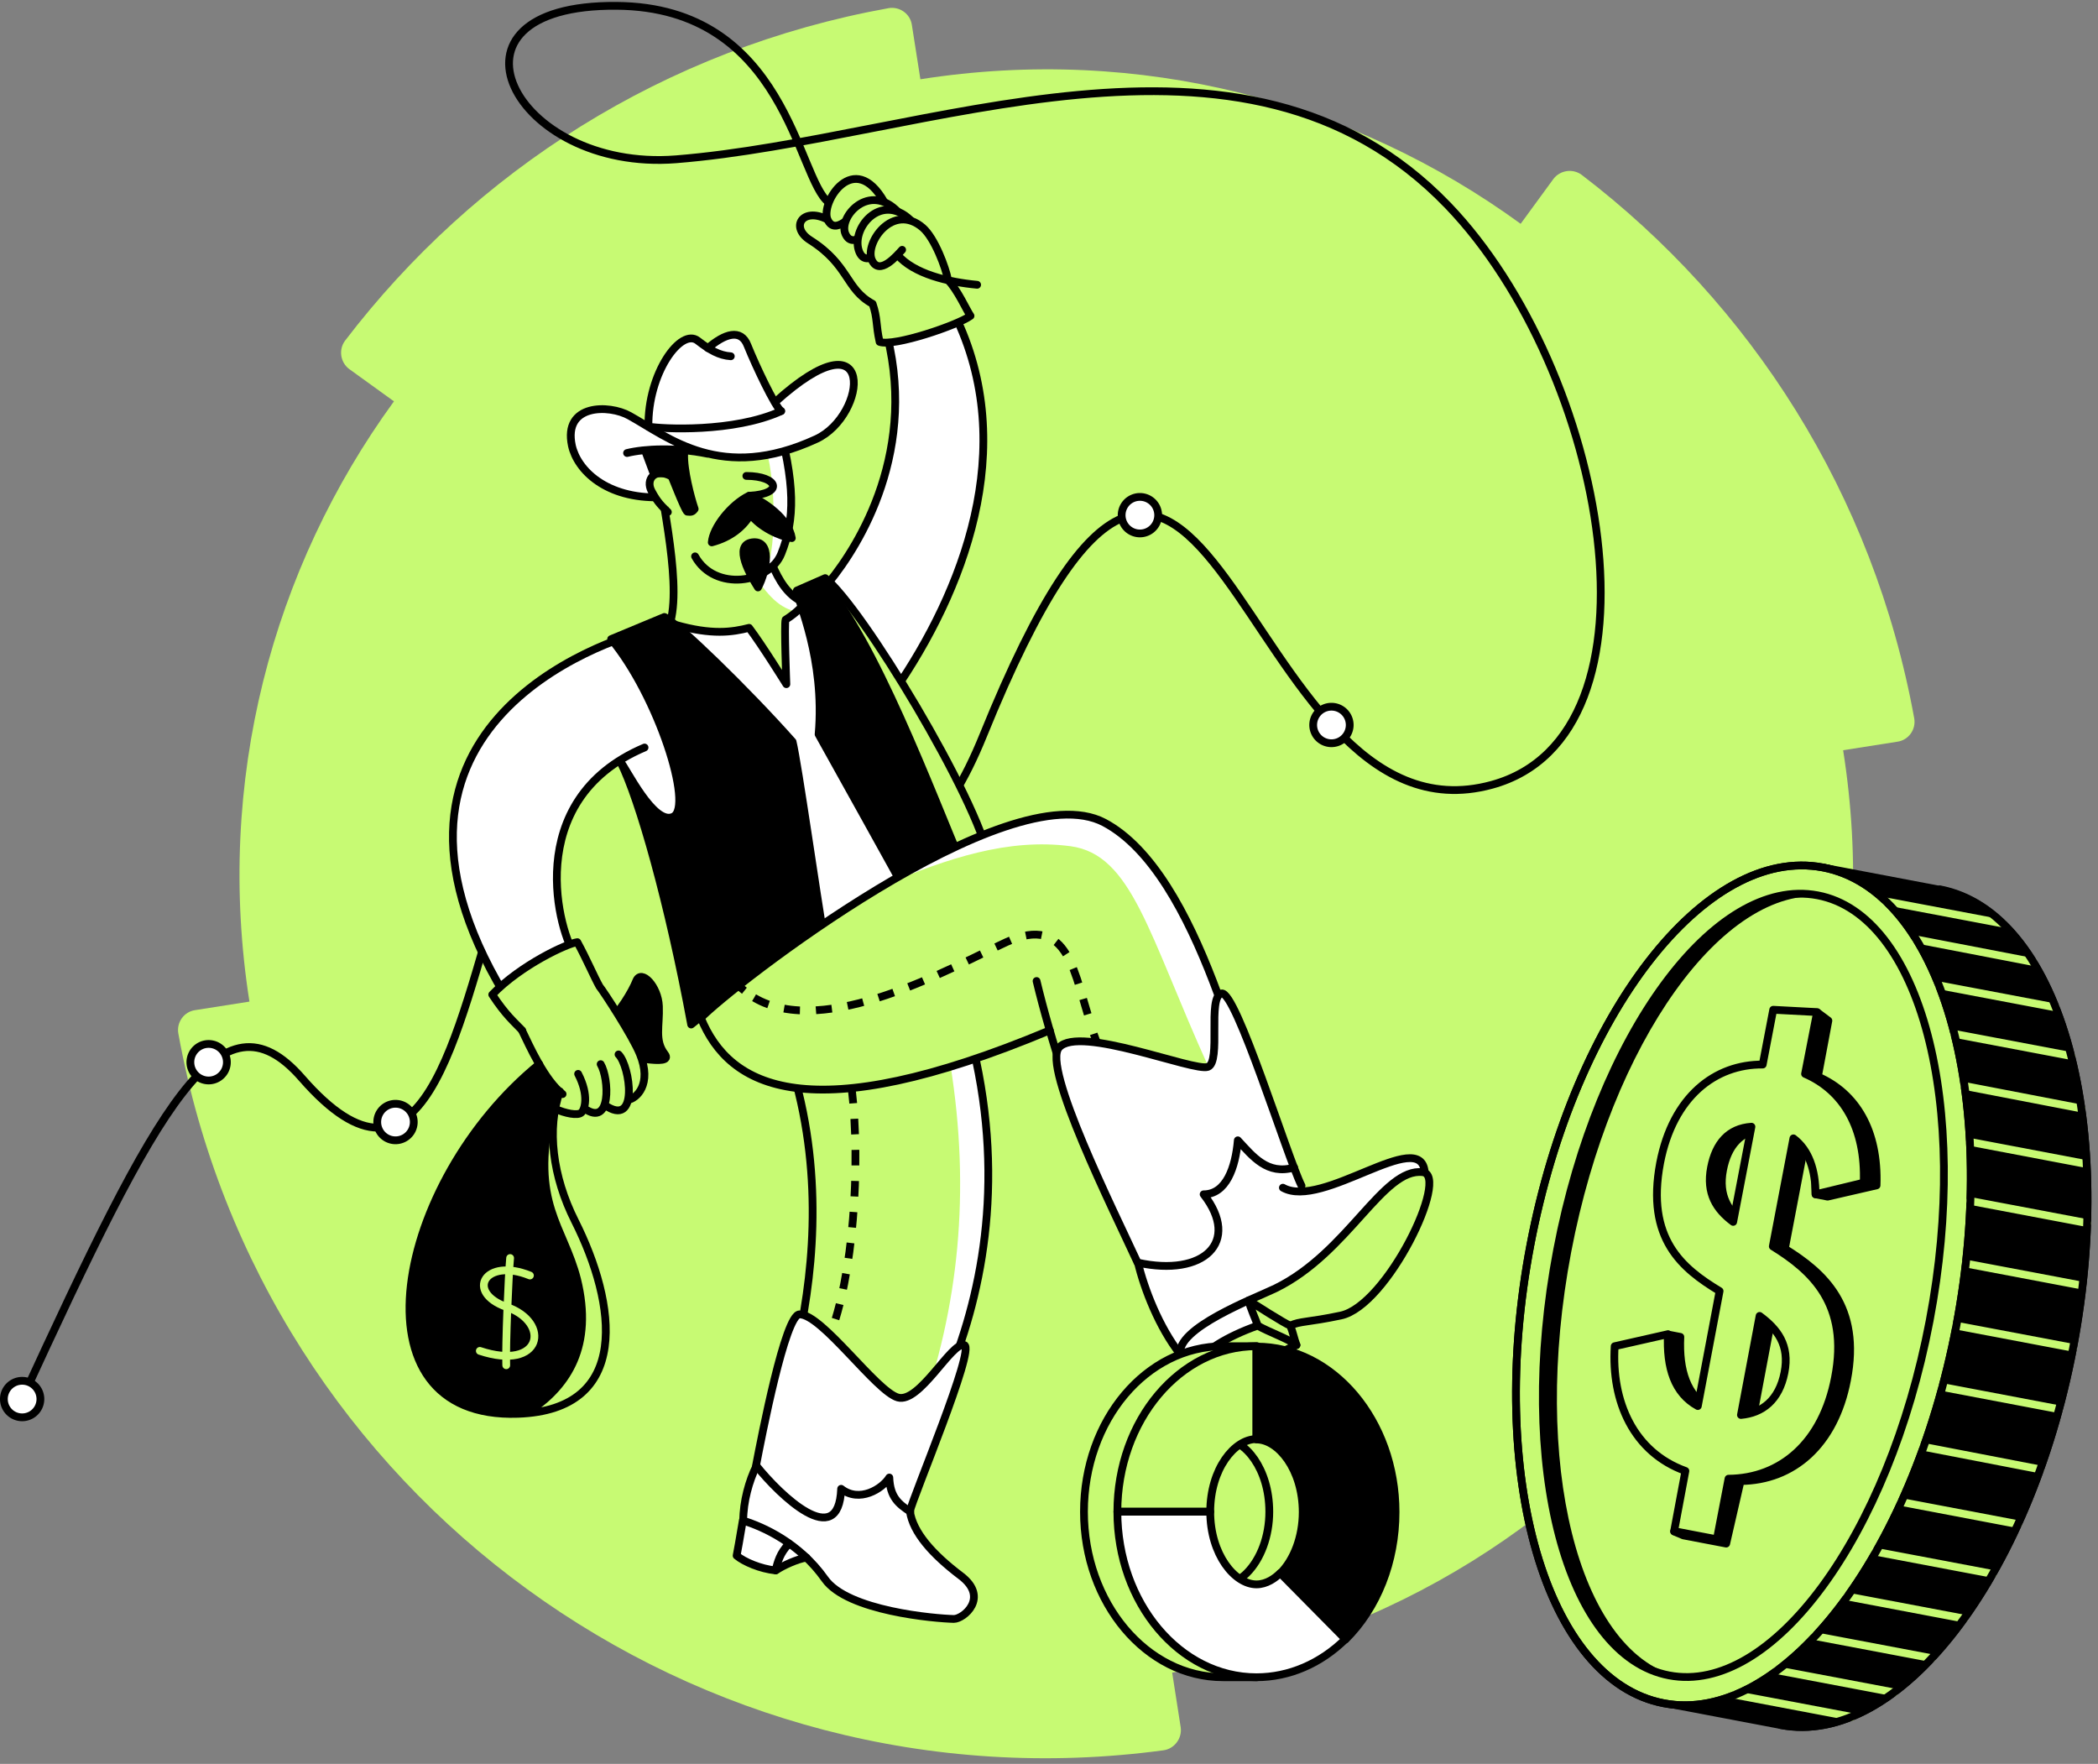 <svg width="540" height="454" fill="none" xmlns="http://www.w3.org/2000/svg"><rect width="100%" height="100%" fill="#808080" stroke="none"/><path d="M101.4 103.3c-31.3 43-46.1 97.8-37.2 154.5l-14 2.2c-2.8.4-4.8 3.1-4.3 6 21.6 119.3 133.4 200.7 253.6 184.5 2.8-.4 4.8-3.1 4.4-5.9l-2.2-14.1C415 412.6 492.3 306.3 474.4 193.1l14-2.2c2.8-.4 4.8-3.1 4.3-6-10.5-57.8-42.1-106.7-85.6-139.9-2.3-1.7-5.6-1.2-7.3 1.1l-8.4 11.5c-43-31.3-97.8-46.1-154.5-37.2l-2.2-14c-.4-2.8-3.1-4.8-6-4.3-57.7 10.4-106.6 42-139.9 85.6-1.7 2.3-1.2 5.6 1.1 7.3l11.5 8.3z" fill="#C7FA73"/><path d="M248.7 262.8c20.9 73.1-22.6 122-22.6 122-5.9-.8-25.6-7-28.5-8.8-2.9-1.7 25.1-54.4 3-110.5" fill="#C7FA73"/><path d="M248.7 262.8l-5.1.3c0 2.8.2 6.4 1 10.8 5.3 33 2.1 62.8-8 90.9l1 3c11.1-20.4 24.7-57.6 11.1-105z" fill="#fff"/><path d="M248.7 262.8c20.9 73.1-22.6 122-22.6 122-5.9-.8-25.6-7-28.5-8.8-2.9-1.7 25.1-54.4 3-110.5" stroke="#000" stroke-width="2" stroke-miterlimit="10" stroke-linecap="round" stroke-linejoin="round"/><path d="M221 180.1l-34 4.2-15.2-18.2 2-10.5-1.2-13.9-.8-8.5-.7-12.4 3.6-5.1 13.7-2.1h13.1l.5 4.6 1 8.8.4 2.9v6l-2.7 7.5-1.5 2.9 1.9 3.8 3.6 4.2 3.4 3.1 6.5 15.4 6.4 7.3z" fill="#C7FA73"/><path d="M206.8 157.8c.6.1 1 .2 1.4.1l-.2-.5-3.4-3.1-3.6-4.2-1.8-3.8-4.9 2.2c4.2 5.6 6.6 8.5 12.5 9.3zm-10.3-44.2c3.5 8.5 3.5 31 0 33.9 1.2-1 3.9-3.5 4.5-4.9 3.2-8.1 3.6-16.6-.4-32l-4.1 3z" fill="#fff"/><path d="M178.9 143.2c5.1 9.2 19.2 6.9 22.2-.7 3.5-8.7 3.7-17.9-1.3-35.6" stroke="#000" stroke-width="2" stroke-miterlimit="10" stroke-linecap="round" stroke-linejoin="round"/><path d="M192.1 122.5c8.1 0 9.9 4.6.8 5.1l-.8-5.1z" fill="#C7FA73"/><path d="M192.1 122.5c8.1 0 9.9 4.6.8 5.1" stroke="#000" stroke-width="2" stroke-miterlimit="10" stroke-linecap="round" stroke-linejoin="round"/><path d="M192.8 127.6c-4.7 2.3-9.3 8.2-9.6 12 4.9-1.3 8.1-4 10-7.2 2.3 3.2 7.5 5.7 10.6 6.1-.8-5-7.1-9.4-11-10.9z" fill="#000" stroke="#000" stroke-width="2" stroke-miterlimit="10" stroke-linecap="round" stroke-linejoin="round"/><path d="M217.7 94.7c-3.2-1.8-13.8 4-17.4 8-1.7 2 2.4 2.9.8 3.1-1.6-1.4-6.3-11.2-8.6-16.9-1.7-4.4-5.9-3-10.2.7-.8-.5-1.7-1.2-2.7-1.9-4.3-3.4-12.9 8.3-12.7 22.1l.1.1c-1.8-1.1-3.4-2.1-5-2.9-5.2-2.9-17.1-3.1-14.8 7.7 1.4 6.2 8.6 13.5 22.3 13.3 1.1 0-2.7-12.1-1.6-12.2l17.5 2.2 1.2.1.4-.3c6.4.7 14.2 0 23-4.7 11.6-6.2 10.8-16.7 7.7-18.4z" fill="#fff"/><path d="M188.1 91.7c-3-.2-5.4-1.6-8.5-4-4.3-3.4-12.9 8.3-12.7 22.1 3.5.6 21.9 1.6 34.2-4" stroke="#000" stroke-width="2" stroke-miterlimit="10" stroke-linecap="round" stroke-linejoin="round"/><path d="M182.2 89.6c4.3-3.7 8.5-5.1 10.2-.7 2.3 5.7 7 15.5 8.6 16.9" stroke="#000" stroke-width="2" stroke-miterlimit="10" stroke-linecap="round" stroke-linejoin="round"/><path d="M199.5 103.5c26.3-23.8 23.8 3.4 10.6 9.5-24.5 11.3-38-.4-48.1-6-5.2-2.9-17.1-3.1-14.8 7.7 1.4 6.3 8.8 13.7 22.8 13.3m12.2-11.2c-8.3-1.7-16.3-1.3-20.8-.2m7.4-.9c.6 9.3 6.7 32.9 3.8 44.2" stroke="#000" stroke-width="2" stroke-miterlimit="10" stroke-linecap="round" stroke-linejoin="round"/><path d="M172.6 122.5c-4.1-2.1-6.5.9-4.9 3.9 1.6 3 2.6 3.8 4.2 5.4" fill="#C7FA73"/><path d="M172.6 122.5c-4.1-2.1-6.5.9-4.9 3.9 1.6 3 2.6 3.8 4.2 5.4" stroke="#000" stroke-width="2" stroke-miterlimit="10" stroke-linecap="round" stroke-linejoin="round"/><path d="M176.9 131.7c1 .1 1.3.1 1.9-.7-1-2.9-2.9-10.2-2.7-14.2-2.7-.5-10.1-.9-10.1-.9l2.2 5.9h4.3c.1-.1 3.7 9.5 4.4 9.9z" fill="#000" stroke="#000" stroke-width="2" stroke-miterlimit="10" stroke-linecap="round" stroke-linejoin="round"/><path d="M213.3 52.1c-8.1-6-10.9-50.3-54.6-50.6-48.6-.4-26.6 42.8 15.3 39.5 64-5.1 145.8-43.1 198.7 11.9 40.8 42.5 58 136.3 11.3 149.1-66.3 18.2-72.9-155.8-130.9-12.8-39.6 97.7-83.5-93.1-124 38.7-11.8 38.4-20.2 85.4-51.4 49.6-21-24.1-37.2 7-72.1 82.8" stroke="#000" stroke-width="2" stroke-miterlimit="10" stroke-linecap="round" stroke-linejoin="round"/><path d="M197.5 376l-3.2 2.1-3 12.5-1.6 10.3 6.7 2.7 2.6.6 4.4-2 4.9-.6 7.2 7.8 6.7 3.2 12.9 3 5.9.8 3.9.2 3-.9 2.8-2.6-.2-3.3-3.8-4.7-9.5-8.8-3-6.1-2.2-13.8-16.9-4.8-13.4.4-4.2 4zm-21.7-154.9L165 206.3l-7.7-14.3 11.5-21 11 23.8v7.6l-4 18.7z" fill="#fff"/><path d="M198.9 145.7c1.4 3 3.8 8.4 9.5 9.9" stroke="#000" stroke-width="2" stroke-miterlimit="10" stroke-linecap="round" stroke-linejoin="round"/><path d="M173.8 160.8c9.4 2.7 14.7 1.9 19 .8 3.4 4.5 9.6 14.5 9.6 14.5s-.6-15.6-.2-16.6c3.2-2 4.3-3.6 8.3-7.4 5.7 4.9 36.8 69.6 36.8 69.6L205.7 250l-31.9-89.2z" fill="#fff" stroke="#000" stroke-width="2" stroke-miterlimit="10" stroke-linecap="round" stroke-linejoin="round"/><path d="M234.2 389c.7-3.5 16.9-41.9 14-42.8-3.2-1-11.5 15.1-17.1 13.5-5.6-1.6-19.5-21.4-25.3-21.4-3.7 0-9.8 31.6-11.2 38.9" fill="#fff"/><path d="M234.2 389c.7-3.5 16.9-41.9 14-42.8-3.2-1-11.5 15.1-17.1 13.5-5.6-1.6-19.5-21.4-25.3-21.4-3.7 0-9.8 31.6-11.2 38.9" stroke="#000" stroke-width="2" stroke-miterlimit="10" stroke-linecap="round" stroke-linejoin="round"/><path d="M194.7 377.3c6 7.5 21.2 22.2 21.8 5.9 4.7 3.7 10.6 0 12.4-2.9.2 5.1 2.4 6.8 5.4 8.8" stroke="#000" stroke-width="2" stroke-miterlimit="10" stroke-linecap="round" stroke-linejoin="round"/><path d="M234.2 389c.8 5.4 5.7 11 13.1 16.6 7.4 5.6.7 11.1-1.8 11.1-4.7-.1-27.4-2-33.2-10.3-6.5-9.2-15.8-13.4-21-15 0-4.9 1.5-10.3 3.4-14.1" stroke="#000" stroke-width="2" stroke-miterlimit="10" stroke-linecap="round" stroke-linejoin="round"/><path d="M191.2 391.3c-.8 4.9-1.4 8-1.6 9.1 1.9 1.6 6.1 3.4 10 3.8.6-2.2 1.1-4.4 3.5-6.9" stroke="#000" stroke-width="2" stroke-miterlimit="10" stroke-linecap="round" stroke-linejoin="round"/><path d="M213.5 149.7c7.4-9.1 23.4-34.1 14.1-66.1l16.3-6.1c19.2 34.5 5 72.1-11.9 97.7" fill="#fff"/><path d="M213.5 149.7c7.4-9.1 23.4-34.1 14.1-66.1l16.3-6.1c19.2 34.5 5 72.1-11.9 97.7" stroke="#000" stroke-width="2" stroke-miterlimit="10" stroke-linecap="round" stroke-linejoin="round"/><path d="M167.1 162.1c-11.2 2.6-80.7 25.5-35.3 97l16.4-13c-4.1-5.3-14.4-40.1 17.7-53.7" fill="#fff"/><path d="M167.1 162.1c-11.2 2.6-80.7 25.5-35.3 97l16.4-13c-4.1-5.3-14.4-40.1 17.7-53.7" stroke="#000" stroke-width="2" stroke-miterlimit="10" stroke-linecap="round" stroke-linejoin="round"/><path d="M177.9 263.7c-5.8-31.4-13.4-58.1-18.2-67.6 1.3 1.3 8.6 16.6 13.6 14.1 5.3-2.6-4-31.3-16-45.7l13.7-5.7c3.3 1.5 21.1 18.7 33 32.1 1.4 5.7 6.3 40.5 8 49.9-10.4 8-27.1 17-34.1 22.9z" fill="#000" stroke="#000" stroke-width="2" stroke-miterlimit="10" stroke-linecap="round" stroke-linejoin="round"/><path d="M138.8 273.9c-37.1 30.2-49.2 91.5-5.5 90 29.3-1 25.4-28.3 14.7-49.6-5.8-11.5-7.3-23.8-3.9-33.4m12-17.2c3.5-3.4 6.5-8.3 7.7-11.3 1.3-3 5.6 1.5 5.8 6.6.2 5.1-1.2 8.8 1.5 12.3s-11.2 0-13.8 0" fill="#000"/><path d="M156.1 263.7c3.5-3.4 6.5-8.3 7.7-11.3 1.3-3 5.6 1.5 5.8 6.6.2 5.1-1.2 8.8 1.5 12.3s-11.2 0-13.8 0" stroke="#000" stroke-width="2" stroke-miterlimit="10" stroke-linecap="round" stroke-linejoin="round"/><path d="M134.4 260.5l.4 5.5 4.8 9.8 3.4 4.4 3.3 2.9 6.9 1.3 7.4-5.8 1.2-3.8-8.6-10-8.8-8-10 3.7z" fill="#C7FA73"/><path d="M161.6 283.1c2.2-.3 6.3-4 3.1-11.8-1.9-4.7-9.4-16.2-10.4-17.4-1.4-2.5-3.4-7.2-5.7-11.4-2.5.3-14.5 5.8-21.9 13.5 3.4 5.2 5.7 7.1 7.7 9.2" fill="#C7FA73"/><path d="M161.6 283.1c2.2-.3 6.3-4 3.1-11.8-1.9-4.7-9.4-16.2-10.4-17.4-1.4-2.5-3.4-7.2-5.7-11.4-2.5.3-14.5 5.8-21.9 13.5 3.4 5.2 5.7 7.1 7.7 9.2" stroke="#000" stroke-width="2" stroke-miterlimit="10" stroke-linecap="round" stroke-linejoin="round"/><path d="M159.2 271.4c3 3 5.3 19.2-3.6 13l3.6-13z" fill="#C7FA73"/><path d="M159.2 271.4c3 3 5.3 19.2-3.6 13" stroke="#000" stroke-width="2" stroke-miterlimit="10" stroke-linecap="round" stroke-linejoin="round"/><path d="M154.6 273.9c2.2 3.7 2.8 16.4-4.2 11.4l4.2-11.4z" fill="#C7FA73"/><path d="M154.6 273.9c2.2 3.7 2.8 16.4-4.2 11.4" stroke="#000" stroke-width="2" stroke-miterlimit="10" stroke-linecap="round" stroke-linejoin="round"/><path d="M148.8 276.4c2.9 5.6 1.7 9.3.8 10-.9.8-4.1.2-6.7-1" fill="#C7FA73"/><path d="M148.8 276.4c2.9 5.6 1.7 9.3.8 10-.9.8-4.1.2-6.7-1" stroke="#000" stroke-width="2" stroke-miterlimit="10" stroke-linecap="round" stroke-linejoin="round"/><path d="M134.4 265.3c1.8 3.7 5.8 12.8 10.4 16.3l-10.4-16.3z" fill="#C7FA73"/><path d="M134.4 265.3c1.8 3.7 5.8 12.8 10.4 16.3" stroke="#000" stroke-width="2" stroke-miterlimit="10" stroke-linecap="round" stroke-linejoin="round"/><path d="M142.8 286.4c-5.2 23.3 3.1 28.6 6.7 42.6 4.4 17.7-2.7 28.1-11.9 34.5 24.6-3.4 20.6-29 10.4-49.2-4.7-9.4-6.6-19.3-5.2-27.9z" fill="#C7FA73"/><path d="M138.8 273.9c-37.1 30.2-49.2 91.5-5.5 90 29.3-1 25.4-28.3 14.7-49.6-5.8-11.5-7.3-23.8-3.9-33.4" stroke="#000" stroke-width="2" stroke-miterlimit="10" stroke-linecap="round" stroke-linejoin="round"/><path d="M232.3 60.9l-4.4 5.5 1.3 7.3 10.8 2.8 3.9-.2-.9-5.8-7.5-8.3-3.2-1.3z" fill="#C7FA73"/><path d="M243.9 72c2.5 2.4 5 8.1 5.9 9.3-3.3 2.4-19.7 8-23.4 6.7-1-4.5-.5-6-1.8-9.8-7-3.8-6-10-16.1-16.4-5.2-3.3-2-8.5 4.3-5.4" fill="#C7FA73"/><path d="M243.9 72c2.5 2.4 5 8.1 5.9 9.3-3.3 2.4-19.7 8-23.4 6.7-1-4.5-.5-6-1.8-9.8-7-3.8-6-10-16.1-16.4-5.2-3.3-2-8.5 4.3-5.4" stroke="#000" stroke-width="2" stroke-miterlimit="10" stroke-linecap="round" stroke-linejoin="round"/><path d="M227.6 52c-7.8-13.8-16.5.2-14.6 4.5 1.9 4.3 6.5-1.3 7.8-2.6" fill="#C7FA73"/><path d="M227.6 52c-7.8-13.8-16.5.2-14.6 4.5 1.9 4.3 6.5-1.3 7.8-2.6" stroke="#000" stroke-width="2" stroke-miterlimit="10" stroke-linecap="round" stroke-linejoin="round"/><path d="M231.2 54.6c-7.5-7.9-15.5 1.3-13.6 5.6 1.9 4.3 6.5-1.3 7.8-2.6" fill="#C7FA73"/><path d="M231.2 54.6c-7.5-7.9-15.5 1.3-13.6 5.6 1.9 4.3 6.5-1.3 7.8-2.6" stroke="#000" stroke-width="2" stroke-miterlimit="10" stroke-linecap="round" stroke-linejoin="round"/><path d="M234.3 56.6c-7.7-7.3-15.6 2.5-13.1 8.3 1.9 4.3 6.5-1.3 7.8-2.6" fill="#C7FA73"/><path d="M234.3 56.6c-7.7-7.3-15.6 2.5-13.1 8.3 1.9 4.3 6.5-1.3 7.8-2.6" stroke="#000" stroke-width="2" stroke-miterlimit="10" stroke-linecap="round" stroke-linejoin="round"/><path d="M232.2 64.3c-1.3 1.4-5.9 6.9-7.8 2.6-1.9-4.3 5.4-14.9 13.1-8.3 3.1 2.7 5.9 10.3 6.5 13.4" fill="#C7FA73"/><path d="M232.2 64.3c-1.3 1.4-5.9 6.9-7.8 2.6-1.9-4.3 5.4-14.9 13.1-8.3 3.1 2.7 5.9 10.3 6.5 13.4m7.5 1.3c-7.5-.7-16.3-2.8-20.5-7.7m-31.3 338.6c1.9-1.3 5.5-2.9 7.9-3.3" stroke="#000" stroke-width="2" stroke-miterlimit="10" stroke-linecap="round" stroke-linejoin="round"/><path d="M499.2 229l-30-5.7-3.3 17.6c-18.6 16.4-34.7 47.6-41.9 85.2-7.2 37.6-3.6 72.6 7.6 94.6l-3.3 17.6 30 5.7c30.3 5.8 64-37.7 75.3-97.1 11.3-59.3-4.1-112.2-34.4-117.9z" fill="#000" stroke="#000" stroke-width="2" stroke-miterlimit="10" stroke-linecap="round" stroke-linejoin="round"/><path d="M503.537 341.277c11.315-59.404-4.053-112.236-34.325-118.002-30.272-5.765-63.985 37.717-75.3 97.122-11.315 59.405 4.053 112.236 34.325 118.002 30.272 5.766 63.985-37.717 75.3-97.122z" fill="#C7FA73" stroke="#000" stroke-width="2" stroke-miterlimit="10" stroke-linecap="round" stroke-linejoin="round"/><path d="M470.4 308l-3.1-.6c-.3-5.4 1-11.1-2.6-13.8l-5.3 27.8c10 6.2 19.7 14.8 16 33.8-3.2 16.7-13.9 25.9-27.4 26l-3.7 16.1-11-2.1-2.4-1 6.1-14.9c-13.3-4.8-19.1-17.8-18.2-32.1l10.6-3.7 3.1.6c-.4 8.7 1.7 15.2 7.7 18.5l5.6-29.6c-9.6-5.8-19-13.4-15.3-33 3.3-17.1 14.2-25.4 26.4-25.3l2.7-14.1h8.2l2.8 2.1-2.7 14.4c9.9 4.3 15.6 14 15.1 28l-12.6 2.9zm-21.2 7.1l4.7-24.5c-5.9.4-9.2 4.3-10.4 10.5-1.3 6.7 1.4 10.8 5.7 14zm6.8 24.2l-4.8 25.5c5.5-.5 9.8-3.8 11.2-10.9 1.3-7.2-1.8-11.2-6.4-14.6z" fill="#000" stroke="#000" stroke-width="2" stroke-miterlimit="10" stroke-linecap="round" stroke-linejoin="round"/><path d="M467.3 307.4c0-6.2-1.7-11.4-5.7-14.4l-5.3 27.8c10 6.2 19.7 14.8 16 33.8-3.2 16.7-13.9 25.9-27.4 26l-3 15.6-11-2.1 2.9-15.5c-13.3-4.8-19.1-17.8-18.2-32.1l13.7-3.1c-.4 8.7 1.7 15.2 7.7 18.5l5.6-29.6c-9.6-5.8-19-13.4-15.3-33 3.3-17.1 14.2-25.4 26.4-25.3l2.7-14.1 11.3.6-3.1 15.9c9.9 4.3 15.6 14 15.1 28l-12.4 3zm-21.2 7.1l4.7-24.5c-5.9.4-9.2 4.3-10.4 10.5-1.3 6.7 1.4 10.8 5.7 14zm6.8 24.2l-4.8 25.5c5.5-.5 9.8-3.8 11.2-10.9 1.4-7.1-1.8-11.2-6.4-14.6z" fill="#C7FA73" stroke="#000" stroke-width="2" stroke-miterlimit="10" stroke-linecap="round" stroke-linejoin="round"/><path d="M496.661 339.968c10.561-55.445-2.34-104.479-28.815-109.522-26.474-5.043-56.497 35.816-67.058 91.261-10.56 55.444 2.341 104.479 28.815 109.521 26.475 5.043 56.497-35.816 67.058-91.26z" stroke="#000" stroke-width="2" stroke-miterlimit="10" stroke-linecap="round" stroke-linejoin="round"/><path d="M404.4 322.3c10.3-54.1 39.2-94.4 65.2-91.5-.6-.2-1.2-.3-1.8-.4-26.5-5-56.5 35.8-67.1 91.2-10.6 55.4 2.4 104.4 28.9 109.5l1.8.3c-25.2-6.9-37.3-54.9-27-109.1z" fill="#000"/><path d="M499.9 357l30 5.7m-26.4-21.5l30.1 5.7m-38.5 25.5l30 5.8m-35.7 8.4l30 5.7m-44 18.6l30.1 5.7m-38.4 4.5l30.1 5.7m-14.4-27.4l30.1 5.7m-55.5 24.8l30.1 5.7m-41 .6l30.1 5.7m29.3-116.7l30.1 5.7m-28.9-21.8l30.1 5.7M507 293.9l30 5.7m-34-33.5l30.1 5.7M499 253.6l30.1 5.7m-23.5 20.2l30.1 5.8m-42.5-43.5l30.1 5.8M485.4 232l30.1 5.7" stroke="#C7FA73" stroke-width="2" stroke-miterlimit="10" stroke-linecap="round" stroke-linejoin="round"/><path d="M503.537 341.277c11.315-59.404-4.053-112.236-34.325-118.002-30.272-5.765-63.985 37.717-75.3 97.122-11.315 59.405 4.053 112.236 34.325 118.002 30.272 5.766 63.985-37.717 75.3-97.122z" stroke="#000" stroke-width="2" stroke-miterlimit="10" stroke-linecap="round" stroke-linejoin="round"/><path d="M458.3 444c30.3 5.8 64-37.7 75.3-97.1 11.3-59.4-4.1-112.2-34.3-118" stroke="#000" stroke-width="2" stroke-miterlimit="10" stroke-linecap="round" stroke-linejoin="round"/><path d="M136.4 328.3c-11.6-4.7-16.7 4.3-6 8.1 11.5 4 9.1 16.6-6.9 11.3m7.8-23.9c-.4 4.2-1.2 22.4-1 27.6" stroke="#C7FA73" stroke-width="2" stroke-miterlimit="10" stroke-linecap="round" stroke-linejoin="round"/><path d="M5.7 364.8a4.7 4.7 0 100-9.4 4.7 4.7 0 000 9.4zm48-86.7a4.7 4.7 0 100-9.4 4.7 4.7 0 000 9.4zm48.1 15.4a4.7 4.7 0 100-9.4 4.7 4.7 0 000 9.4zm191.6-156.2a4.7 4.7 0 100-9.4 4.7 4.7 0 000 9.4zm49.3 54a4.7 4.7 0 100-9.4 4.7 4.7 0 000 9.4z" fill="#fff" stroke="#000" stroke-width="2" stroke-miterlimit="10" stroke-linecap="round" stroke-linejoin="round"/><path d="M233.1 229.5l21.6-7.8c-3.2-16.4-32.9-65.5-42.3-72.9l-7.3 3.2c.2 2.8 7.3 17.4 5.6 37 3.3 6 22 39.4 22.4 40.5z" fill="#000"/><path d="M254.7 221.7l-1-3.7c-6.1-19.1-32.6-62.2-41.3-69.2 13.7 15.6 27.9 53.9 36.8 74.9l5.5-2z" fill="#C7FA73"/><path d="M233.1 229.5l21.6-7.8c-3.2-16.4-32.9-65.5-42.3-72.9l-7.3 3.2c.2 2.8 7.3 17.4 5.6 37 3.3 6 22 39.4 22.4 40.5z" stroke="#000" stroke-width="2" stroke-miterlimit="10" stroke-linecap="round" stroke-linejoin="round"/><path d="M276.1 279.5l-4.9-11-2.4-9.7 11.2-5.1 15.7 16.8-10.5 11.7-9.1-2.7z" fill="#C7FA73"/><path d="M270.2 265.2c-61.9 25.9-82.5 14.7-89.8-3.2 7.8-8.1 78.8-63.5 103.8-50.3 24.9 13.2 35.9 68.8 41.8 81.3" fill="#C7FA73"/><path d="M266.8 252.5c3.4 14.2 10.3 36.2 17.4 51.4l-17.4-51.4z" fill="#C7FA73"/><path d="M266.8 252.5c3.4 14.2 10.3 36.2 17.4 51.4" stroke="#000" stroke-width="2" stroke-miterlimit="10" stroke-linecap="round" stroke-linejoin="round"/><path d="M284.2 211.6c-12.1-6.4-35.3 3.5-56.7 16.2 16.5-6.9 32-12.1 48-10 15.9 2.1 20.1 22.7 35.5 56.7l2 7 6.9-6.5c-6.8-21.6-17.5-53.8-35.7-63.4z" fill="#fff"/><path d="M270.2 265.2c-61.9 25.9-82.5 14.7-89.8-3.2 7.8-8.1 78.8-63.5 103.8-50.3 24.9 13.2 35.9 68.8 41.8 81.3" stroke="#000" stroke-width="2" stroke-miterlimit="10" stroke-linecap="round" stroke-linejoin="round"/><path d="M308.5 355.6s3.8.8 8.4-1.3c4.6-2.1 11.7-5.6 13.8-6.6 2.1-1 3.1-1.1 2.6-2.8-.5-1.7-1.7-3.6-.5-4 1.2-.4 11.8-.9 15.2-3.5 3.5-2.6 9.1-7.8 12.6-14.2 3.5-6.4 7.2-15.6 7.3-18.1.1-2.5.4-3.6-2.8-3.6-3.2.1-6.7 3.6-10.5 7.1-3.8 3.5-6.1 7.8-12.9 13.2-6.8 5.3-10.3 8.3-14.1 9.8-3.9 1.5-8 3.4-12.2 5.5-4.2 2.1-9.7 5.9-10.7 7.7-1.1 1.7-1.1 3.4 0 5.4.9 2 3.8 5.4 3.8 5.4z" fill="#C7FA73"/><path d="M291.9 315.3l1 10.5 3.9 10.5 3.7 7.5 3.8 7 1.8 2.2 3.8-4.4 7.4-4.8 4.3-1.8 1.3-.6v-3l-1.5-4.3 7.4-2.9 9.4-6.2 9.5-9.7 9.1-8.6 5.1-4.3 3.2-.8 1.4.8-.9-3.4-2.4-.8-5.5.7-14.1 5.8-9.4 2-6.7-2.1-4.3 2.7" fill="#fff"/><path d="M335 305.2c-3.7-7.4-16.9-50.4-20.6-49.5-3.7.9 0 17.6-3.5 18.9-3.6 1.3-33.1-10.8-38.3-5-4.5 4.9 14.1 42.1 20.2 55.4" fill="#fff"/><path d="M335 305.2c-3.7-7.4-16.9-50.4-20.6-49.5-3.7.9 0 17.6-3.5 18.9-3.6 1.3-33.1-10.8-38.3-5-4.5 4.9 14.1 42.1 20.2 55.4" stroke="#000" stroke-width="2" stroke-miterlimit="10" stroke-linecap="round" stroke-linejoin="round"/><path d="M292.9 325c16.9 3.7 26.5-5.3 16.9-17.6 5.8 0 8.2-6.9 8.8-13.9 3.9 4.2 7.6 9 14.5 7m33.6 1.1c-1.1-11.6-26.4 9.8-36.5 4.1M292.9 325c1.6 6.7 5.4 16.6 10.9 23.6" stroke="#000" stroke-width="2" stroke-miterlimit="10" stroke-linecap="round" stroke-linejoin="round"/><path d="M332.1 341.2c2.5-1.2 4.5-.8 13-2.6 12-2.5 28.1-36.1 21.1-36.9-10.3-1.2-19.1 20.7-37.9 29.9-5.4 2.6-25.8 10.3-24.5 17.1" stroke="#000" stroke-width="2" stroke-miterlimit="10" stroke-linecap="round" stroke-linejoin="round"/><path d="M323.7 341.2c2.8 1.6 8.1 3.5 10 5-4.8 1.9-16.7 9.3-23.7 9.3s-2.9-8.4 13.7-14.3zm-19.9 7.4c.9 2 1.5 3.3 3.1 5.6" stroke="#000" stroke-width="2" stroke-miterlimit="10" stroke-linecap="round" stroke-linejoin="round"/><path d="M323.7 341.2c-.4-1.5-2-4.7-2.3-6.5 1.3.9 9.3 6 10.7 6.5.7 1.7 1 3.4 1.6 5" stroke="#000" stroke-width="2" stroke-miterlimit="10" stroke-linecap="round" stroke-linejoin="round"/><path d="M279 389.1c0 23.5 16.1 42.6 35.8 42.6h8.7v-1.3c5.2-1.5 10.1-4.4 14.3-8.5 8.2-8.1 12.9-20.1 12.9-32.8 0-20.1-11.7-36.9-27.4-41.4l.3-1.2h-8.7c-19.9 0-35.9 19.1-35.9 42.6zm23.9 0c0-11 6.2-18.7 11.9-18.7s11.9 7.7 11.9 18.7c0 6.3-2.2 12.2-5.8 15.8-1.3 1.3-3.5 2.9-6.1 2.9-5.6 0-11.9-7.7-11.9-18.7z" fill="#C7FA73" stroke="#000" stroke-width="2" stroke-miterlimit="10" stroke-linecap="round" stroke-linejoin="round"/><path d="M287.6 389.1h23.9c0-11 6.2-18.7 11.9-18.7v-23.9c-19.7 0-35.8 19.1-35.8 42.6z" fill="#C7FA73" stroke="#000" stroke-width="2" stroke-miterlimit="10" stroke-linecap="round" stroke-linejoin="round"/><path d="M346.3 422c8.2-8.1 12.9-20.1 12.9-32.8 0-23.5-16.1-42.6-35.8-42.6v23.9c5.6 0 11.9 7.7 11.9 18.7 0 6.3-2.2 12.2-5.8 15.8l16.8 17z" fill="#000" stroke="#000" stroke-width="2" stroke-miterlimit="10" stroke-linecap="round" stroke-linejoin="round"/><path d="M323.4 431.7c8.4 0 16.5-3.5 22.9-9.8l-16.8-17c-1.3 1.3-3.5 2.9-6.1 2.9-5.6 0-11.9-7.7-11.9-18.7h-23.9c0 23.5 16.1 42.6 35.8 42.6z" fill="#fff" stroke="#000" stroke-width="2" stroke-miterlimit="10" stroke-linecap="round" stroke-linejoin="round"/><path d="M190.1 253.7c.5.5 1 .9 1.5 1.3" stroke="#000" stroke-width="2" stroke-miterlimit="10"/><path d="M194.1 256.8c18.2 10.8 50.8-7.8 64.9-14.3 16.4-7.6 17.4 8.5 22.1 22.1" stroke="#000" stroke-width="2" stroke-miterlimit="10" stroke-dasharray="4.12 4.12"/><path d="M281.5 266.1c.2.6.5 1.3.7 1.9" stroke="#000" stroke-width="2" stroke-miterlimit="10"/><path d="M219.2 280c2.4 20.2.4 48.6-5.7 64" stroke="#000" stroke-width="2" stroke-miterlimit="10" stroke-dasharray="4 4"/><path d="M193.6 139.6c-5 .7-.4 8.6 1.5 11.6 2.4-4.6 3.6-12.3-1.5-11.6z" fill="#000" stroke="#000" stroke-width="2" stroke-miterlimit="10" stroke-linecap="round" stroke-linejoin="round"/></svg>